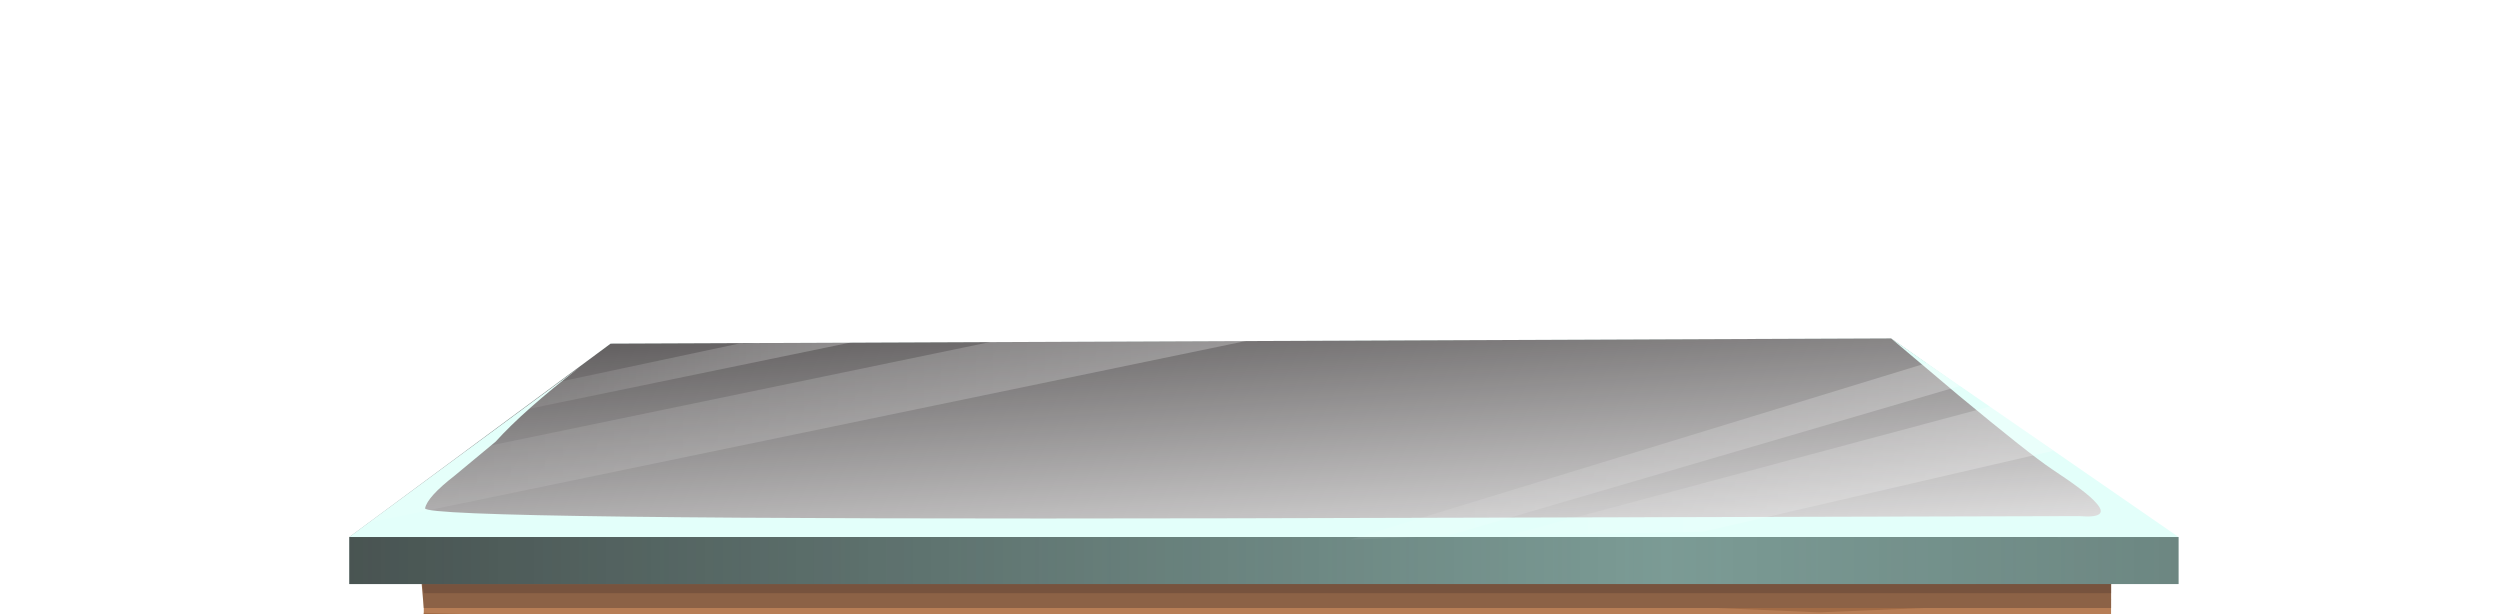 <?xml version="1.0" encoding="UTF-8" standalone="no"?>
<svg xmlns:xlink="http://www.w3.org/1999/xlink" height="70.5px" width="287.0px" xmlns="http://www.w3.org/2000/svg">
  <g transform="matrix(1.0, 0.0, 0.0, 1.0, 0.0, 0.0)">
    <use height="65.4" transform="matrix(1.0, 0.0, 0.0, 1.0, 0.0, 43.95)" width="286.2" xlink:href="#shape0"/>
    <use height="5.6" transform="matrix(0.725, -0.684, 0.714, 0.698, 181.151, 74.367)" width="4.65" xlink:href="#shape1"/>
    <use height="6.6" transform="matrix(0.563, -0.531, 0.664, 0.667, 181.187, 79.321)" width="5.5" xlink:href="#shape2"/>
    <use height="2.0" transform="matrix(0.826, -0.586, 0.703, 0.707, 187.465, 80.752)" width="3.8" xlink:href="#shape3"/>
    <use height="6.8" transform="matrix(0.725, -0.684, 0.703, 0.707, 183.879, 76.895)" width="7.6" xlink:href="#shape4"/>
    <use height="5.6" transform="matrix(-0.986, 0.162, 0.162, 0.986, 156.615, 50.708)" width="4.65" xlink:href="#shape1"/>
    <use height="6.6" transform="matrix(-0.918, 0.15, 0.163, 0.968, 161.541, 53.423)" width="5.5" xlink:href="#shape2"/>
    <use height="2.0" transform="matrix(-0.959, 0.322, 0.166, 0.985, 158.218, 59.434)" width="3.8" xlink:href="#shape3"/>
    <use height="6.8" transform="matrix(-0.986, 0.162, 0.166, 0.985, 157.198, 54.404)" width="7.6" xlink:href="#shape4"/>
    <use height="5.6" transform="matrix(0.748, 0.0, 0.066, 0.748, 212.722, 75.282)" width="4.65" xlink:href="#shape1"/>
    <use height="6.6" transform="matrix(0.61, 0.0, 0.0, 0.805, 210.299, 77.641)" width="5.5" xlink:href="#shape2"/>
    <use height="2.0" transform="matrix(0.749, 0.017, 0.0, 0.748, 213.052, 82.385)" width="3.8" xlink:href="#shape3"/>
    <use height="6.8" transform="matrix(0.748, 0.0, 0.0, 0.748, 213.153, 78.104)" width="7.6" xlink:href="#shape4"/>
    <use height="5.6" transform="matrix(0.492, -0.564, 0.555, 0.502, 68.784, 62.219)" width="4.65" xlink:href="#shape1"/>
    <use height="6.6" transform="matrix(0.459, -0.525, 0.543, 0.496, 68.564, 66.396)" width="5.5" xlink:href="#shape2"/>
    <use height="2.0" transform="matrix(0.583, -0.482, 0.553, 0.505, 73.725, 66.754)" width="3.8" xlink:href="#shape3"/>
    <use height="6.8" transform="matrix(0.492, -0.564, 0.553, 0.505, 70.905, 64.08)" width="7.6" xlink:href="#shape4"/>
    <use height="5.6" transform="matrix(-1.234, 0.0, -0.087, 1.235, 126.08, 73.49)" width="4.65" xlink:href="#shape1"/>
    <use height="6.6" transform="matrix(-0.846, 0.0, 0.0, 1.394, 129.39, 77.15)" width="5.5" xlink:href="#shape2"/>
    <use height="2.0" transform="matrix(-1.237, 0.065, 0.0, 1.234, 125.669, 85.027)" width="3.8" xlink:href="#shape3"/>
    <use height="6.8" transform="matrix(-1.234, 0.0, 0.0, 1.234, 125.477, 78.133)" width="7.6" xlink:href="#shape4"/>
    <use height="44.75" transform="matrix(1.0, 0.0, 0.0, 1.0, 53.6, 47.8)" width="184.5" xlink:href="#sprite0"/>
    <use height="52.2" transform="matrix(1.0, 0.0, 0.0, 1.0, 48.4, 43.95)" width="193.95" xlink:href="#shape6"/>
    <use height="22.8" transform="matrix(1.0, 0.0, 0.0, 1.0, 40.1, 38.85)" width="209.4" xlink:href="#sprite1"/>
    <use height="22.8" transform="matrix(1.0, 0.0, 0.0, 1.0, 40.1, 38.85)" width="209.4" xlink:href="#sprite2"/>
    <use height="22.8" transform="matrix(1.0, 0.0, 0.0, 1.0, 40.1, 38.85)" width="209.4" xlink:href="#sprite3"/>
    <use height="5.4" transform="matrix(1.0, 0.0, 0.0, 1.0, 40.1, 61.65)" width="210.0" xlink:href="#shape10"/>
    <use height="22.8" transform="matrix(1.0, 0.0, 0.0, 1.0, 40.1, 38.85)" width="210.0" xlink:href="#sprite4"/>
    <use height="22.95" transform="matrix(1.0, 0.0, 0.0, 1.0, 41.6, 39.0)" width="194.1" xlink:href="#shape12"/>
    <use height="0.0" id="price_tag_pt" transform="matrix(1.0, 0.0, 0.0, 1.0, 143.25, 96.0)" width="0.0" xlink:href="#sprite5"/>
  </g>
  <defs>
    <g id="shape0" transform="matrix(1.0, 0.0, 0.0, 1.0, 143.1, 30.15)">
      <path d="M101.2 28.65 Q59.3 35.25 0.0 35.25 -59.25 35.25 -101.15 28.65 -143.1 22.05 -143.1 12.7 -143.1 3.35 -101.15 -3.25 -59.25 -9.85 0.0 -9.85 59.3 -9.85 101.2 -3.25 143.1 3.35 143.1 12.7 143.1 22.05 101.2 28.65" fill="url(#gradient0)" fill-rule="evenodd" stroke="none"/>
      <path d="M104.65 21.05 Q104.0 22.2 102.8 22.95 L71.65 23.85 Q33.55 24.75 -1.15 24.75 L-73.0 24.55 -102.4 24.3 -98.15 19.65 Q-93.35 14.55 -90.7 12.15 L-82.55 4.95 Q-77.2 1.1 -69.3 -1.2 -49.2 -7.15 2.05 -7.15 51.45 -7.15 78.45 2.65 87.6 6.0 94.7 10.65 L103.3 16.95 Q105.95 18.75 104.65 21.05" fill="url(#gradient1)" fill-rule="evenodd" stroke="none"/>
      <path d="M-60.75 -23.05 L-60.75 -9.05 63.1 -9.05 63.1 -21.85 -60.75 -23.05 M66.8 -28.2 L66.8 -3.05 -64.6 -3.05 -64.6 -28.2 66.8 -28.2" fill="#8c6246" fill-rule="evenodd" stroke="none"/>
      <path d="M-61.5 -10.05 L61.85 -10.35 62.1 -7.65 -60.8 -7.85 -61.5 -10.05" fill="#593c2f" fill-rule="evenodd" stroke="none"/>
      <path d="M66.8 -26.55 L66.8 -26.45 44.05 -25.2 29.65 -25.95 16.9 -26.6 -10.65 -26.2 -38.2 -26.0 -51.15 -26.3 -64.6 -26.75 -64.6 -27.8 -52.65 -27.55 -37.75 -27.2 -11.3 -27.25 Q12.8 -27.4 19.5 -27.2 L52.9 -26.2 66.8 -26.55" fill="#77533e" fill-rule="evenodd" stroke="none"/>
      <path d="M66.8 -24.2 L66.8 -23.2 Q35.85 -22.7 32.75 -22.85 L10.35 -23.4 Q-8.8 -23.8 -11.95 -23.65 L-25.1 -23.3 Q-35.25 -23.2 -39.6 -23.45 -46.35 -23.85 -64.6 -24.0 L-64.6 -25.15 -38.05 -24.25 Q-32.7 -24.25 -6.0 -24.8 L34.3 -23.45 Q40.5 -23.25 66.8 -24.2" fill="#77533e" fill-rule="evenodd" stroke="none"/>
      <path d="M66.8 -6.65 L66.8 -6.1 Q61.65 -5.7 45.25 -5.6 L27.55 -5.45 Q25.45 -5.35 2.3 -5.55 L-24.65 -5.65 -44.2 -4.7 Q-59.5 -4.0 -62.0 -4.25 L-64.6 -4.45 -64.6 -5.85 -57.75 -5.45 -41.5 -6.1 -24.0 -6.65 2.15 -6.3 Q23.2 -6.0 28.2 -6.25 36.1 -6.65 66.8 -6.65" fill="#77533e" fill-rule="evenodd" stroke="none"/>
      <path d="M66.8 -5.65 L66.8 -4.55 62.1 -4.0 57.95 -3.65 Q55.75 -3.45 24.25 -3.05 L-45.6 -3.05 -21.9 -4.45 Q-16.35 -4.15 -4.05 -4.05 8.7 -3.95 14.0 -4.25 L37.55 -4.6 Q57.05 -4.75 58.4 -4.85 L66.8 -5.65" fill="#77533e" fill-rule="evenodd" stroke="none"/>
      <path d="M-64.6 -9.75 L-64.6 -11.25 -60.75 -11.55 -60.75 -10.0 -64.6 -9.75" fill="#77533e" fill-rule="evenodd" stroke="none"/>
      <path d="M66.8 -12.2 L66.8 -11.35 63.1 -11.3 63.1 -11.85 66.8 -12.2" fill="#77533e" fill-rule="evenodd" stroke="none"/>
      <path d="M-64.6 -15.85 L-64.6 -17.05 -60.75 -16.25 -60.75 -15.75 -64.6 -15.85" fill="#77533e" fill-rule="evenodd" stroke="none"/>
      <path d="M66.8 -16.55 L66.8 -15.6 63.1 -15.15 63.1 -16.2 66.8 -16.55" fill="#77533e" fill-rule="evenodd" stroke="none"/>
      <path d="M-64.6 -20.2 L-64.6 -21.1 -60.75 -20.35 -60.75 -19.4 -64.6 -20.2" fill="#a36c46" fill-rule="evenodd" stroke="none"/>
      <path d="M66.8 -20.3 L66.8 -19.15 65.8 -19.25 63.1 -19.1 63.1 -20.4 66.8 -20.3" fill="#a36c46" fill-rule="evenodd" stroke="none"/>
      <path d="M-64.6 -20.2 L-64.6 -21.1 -60.75 -20.35 -60.75 -19.4 -64.6 -20.2" fill="#77533e" fill-rule="evenodd" stroke="none"/>
      <path d="M66.8 -20.3 L66.8 -19.15 65.8 -19.25 63.1 -19.1 63.1 -20.4 66.8 -20.3" fill="#77533e" fill-rule="evenodd" stroke="none"/>
      <path d="M66.8 -10.65 L66.8 -8.1 Q64.5 -8.35 64.5 -9.45 64.5 -10.65 66.8 -10.65" fill="#77533e" fill-rule="evenodd" stroke="none"/>
      <path d="M66.8 -2.25 L-64.6 -2.25 -64.6 -3.65 -64.75 -4.25 -54.55 -3.5 Q-40.75 -2.85 -22.65 -3.25 L29.65 -3.6 Q61.15 -3.65 62.5 -3.85 65.6 -4.25 66.8 -5.3 L66.8 -2.25" fill="#77533e" fill-rule="evenodd" stroke="none"/>
      <path d="M-60.8 -22.6 L-61.1 -23.2 63.3 -22.45 63.1 -21.7 -60.8 -22.6" fill="#593c2f" fill-rule="evenodd" stroke="none"/>
      <path d="M-60.95 -9.05 L-60.95 -23.15 -57.3 -23.15 -57.3 -9.45 -60.95 -9.05" fill="#593c2f" fill-rule="evenodd" stroke="none"/>
      <path d="M63.05 -7.65 L59.25 -7.35 59.25 -21.8 63.05 -21.8 63.05 -7.65" fill="#593c2f" fill-rule="evenodd" stroke="none"/>
      <path d="M-71.05 -28.65 L-64.55 -28.15 -64.65 -4.5 -89.8 20.55 -93.55 15.4 -71.2 -10.8 -71.05 -28.65" fill="#664636" fill-rule="evenodd" stroke="none"/>
      <path d="M-73.35 -26.55 L-68.2 -27.25 -68.6 -9.45 -93.55 15.4 -93.1 7.2 -74.0 -11.95 -73.35 -26.55" fill="#593c2f" fill-rule="evenodd" stroke="none"/>
      <path d="M66.55 -27.25 L73.1 -27.75 73.2 -9.9 95.45 16.3 91.7 21.45 66.65 -3.6 66.55 -27.25" fill="#664636" fill-rule="evenodd" stroke="none"/>
      <path d="M70.2 -26.3 L75.35 -25.65 76.0 -11.0 95.0 8.1 95.45 16.3 70.65 -8.55 70.2 -26.3" fill="#593c2f" fill-rule="evenodd" stroke="none"/>
      <path d="M71.95 -30.15 L99.25 -7.2 -94.7 -7.2 -70.75 -29.7 71.95 -30.15 M85.3 -11.3 L69.45 -23.5 -69.7 -23.25 -80.7 -11.35 85.3 -11.3" fill="#8c6246" fill-rule="evenodd" stroke="none"/>
      <path d="M78.15 0.55 L80.0 2.25 Q83.0 5.65 83.9 7.3 84.35 8.1 84.2 8.25 88.4 10.65 88.4 11.55 88.4 12.45 90.2 14.25 L-87.4 14.85 -85.25 12.55 -82.0 9.45 Q-79.6 7.65 -78.4 5.25 L-77.5 4.3 Q-76.45 3.35 -75.7 3.15 -74.5 2.85 -71.2 -1.95 L-64.6 -5.85 74.0 -0.15 Q76.55 -0.35 78.15 0.55" fill="#9bdadd" fill-rule="evenodd" stroke="none"/>
      <path d="M90.2 13.95 L-87.4 14.85 -84.6 10.25 Q-81.45 6.0 -79.6 7.65 -77.7 9.3 -74.1 9.35 L-70.9 9.1 Q-68.1 6.6 -64.55 7.15 -62.8 7.45 -61.6 8.2 L-61.6 10.85 Q-58.05 10.3 -56.6 9.0 -55.9 8.3 -55.9 7.75 -53.65 10.25 -48.55 10.4 L-43.9 10.0 Q-41.85 11.95 -40.25 12.4 L-39.1 12.45 -29.8 11.75 -20.2 12.45 -16.3 9.1 -6.1 10.0 Q-10.2 11.1 -4.05 12.2 L2.9 13.1 7.1 9.55 20.3 10.0 Q24.45 11.3 27.65 10.5 L31.4 9.55 Q45.95 11.45 48.2 10.85 53.45 9.5 57.35 10.25 59.3 10.65 60.2 11.3 L61.65 9.2 Q63.45 7.35 65.3 8.65 67.75 10.3 71.55 10.75 L74.9 10.85 Q76.8 8.65 80.55 9.1 82.4 9.35 83.9 10.0 L83.6 7.35 88.4 10.0 90.2 13.95" fill="#8ac4c4" fill-rule="evenodd" stroke="none"/>
      <path d="M83.9 12.95 L85.4 11.75 88.4 12.95 90.2 14.5 -87.4 14.85 -85.8 12.9 Q-83.85 11.1 -82.0 11.75 -79.0 12.75 -70.9 12.6 -68.1 11.65 -64.55 11.85 L-61.6 12.25 -61.6 13.3 Q-58.05 13.1 -56.6 12.55 -55.9 12.3 -55.9 12.05 -53.65 13.05 -48.55 13.1 L-43.9 12.95 Q-41.85 13.7 -45.05 14.2 L-48.7 14.5 -29.8 13.65 -19.6 14.7 -16.3 12.6 -6.1 12.95 Q-10.2 13.4 -4.05 13.8 L2.9 14.15 7.1 12.75 20.3 12.95 27.65 13.15 31.4 12.75 48.2 13.3 57.35 13.05 60.2 13.45 61.65 12.65 65.3 12.4 Q69.2 13.45 74.9 13.3 77.9 11.9 83.9 12.95" fill="#76a5a4" fill-rule="evenodd" stroke="none"/>
      <path d="M78.8 -4.95 L78.5 -0.45 77.8 0.45 Q76.95 1.8 76.4 4.05 76.0 5.55 74.5 5.5 72.8 5.45 70.7 3.15 69.65 2.0 67.7 2.45 L59.6 2.85 Q58.4 2.75 57.65 2.15 57.05 1.65 54.2 1.65 53.5 1.65 51.15 2.9 49.5 3.75 47.6 2.55 L45.6 2.0 36.2 1.65 33.65 1.55 25.1 2.55 24.95 2.6 Q18.2 3.7 23.65 2.45 L24.7 2.25 23.3 1.05 Q20.7 -0.75 21.15 0.45 21.8 2.05 20.6 1.65 L18.95 0.45 16.4 1.95 Q16.4 1.45 15.7 1.05 14.25 0.3 10.7 1.05 L8.35 2.65 Q6.95 3.35 2.9 1.35 1.25 0.5 0.75 0.6 L-3.1 1.65 Q-3.45 1.75 -3.75 1.45 L-7.3 1.65 Q-4.6 0.3 -7.95 1.3 L-9.35 1.8 Q-9.95 0.65 -12.1 -0.15 -12.85 -0.45 -14.8 0.55 L-18.7 0.45 -28.9 1.05 Q-30.75 1.2 -33.3 0.25 L-35.5 -0.75 Q-35.65 -0.3 -36.2 0.2 -37.35 1.15 -39.4 1.35 L-43.9 1.15 Q-46.75 1.0 -50.2 2.25 -51.7 2.8 -53.1 1.4 -54.7 -0.15 -55.0 -0.15 L-58.3 0.2 -67.0 0.75 -71.2 1.1 -73.3 1.35 -68.2 -4.05 4.95 -4.6 78.8 -4.95 M-7.3 1.65 Q-9.1 2.55 -9.25 2.1 L-9.3 1.95 -7.3 1.65 M24.95 2.6 Q25.35 3.4 24.0 3.7 23.15 3.9 23.2 3.55 23.3 3.15 24.95 2.6" fill="#8ac4c4" fill-rule="evenodd" stroke="none"/>
      <path d="M-64.6 3.15 Q-62.8 3.45 -61.9 5.25 L-67.9 5.25 -66.9 4.1 Q-65.7 2.95 -64.6 3.15" fill="#8ac4c4" fill-rule="evenodd" stroke="none"/>
      <path d="M-59.55 5.45 Q-58.75 4.2 -57.7 4.65 -54.5 5.95 -57.0 6.5 L-60.1 6.75 -59.55 5.45" fill="#8ac4c4" fill-rule="evenodd" stroke="none"/>
      <path d="M-32.55 6.05 L-29.5 5.85 Q-26.5 7.35 -29.95 7.35 L-34.0 7.05 -32.55 6.05" fill="#8ac4c4" fill-rule="evenodd" stroke="none"/>
      <path d="M-22.4 8.5 Q-21.1 7.0 -20.2 7.35 -17.75 8.3 -20.4 9.25 L-23.5 10.05 -22.4 8.5" fill="#8ac4c4" fill-rule="evenodd" stroke="none"/>
      <path d="M16.5 7.25 Q18.4 5.95 19.7 6.15 21.8 6.45 25.7 8.85 L14.9 8.55 16.5 7.25" fill="#8ac4c4" fill-rule="evenodd" stroke="none"/>
      <path d="M29.0 8.65 Q31.45 7.3 32.9 7.65 37.05 8.6 32.4 9.4 L26.9 10.05 29.0 8.65" fill="#8ac4c4" fill-rule="evenodd" stroke="none"/>
      <path d="M49.15 7.3 Q51.15 5.8 51.8 6.15 54.25 7.45 51.0 8.3 L47.3 8.85 49.15 7.3" fill="#8ac4c4" fill-rule="evenodd" stroke="none"/>
      <path d="M59.9 4.65 L62.9 6.15 56.6 5.85 59.9 4.65" fill="#8ac4c4" fill-rule="evenodd" stroke="none"/>
      <path d="M70.4 7.95 L64.4 8.55 67.7 6.15 70.4 7.95" fill="#8ac4c4" fill-rule="evenodd" stroke="none"/>
      <path d="M46.1 7.35 L38.9 7.05 39.9 6.45 Q41.25 5.85 43.1 5.85 45.0 5.85 45.75 6.6 L46.1 7.35" fill="#8ac4c4" fill-rule="evenodd" stroke="none"/>
      <path d="M-81.85 8.15 Q-81.4 7.0 -79.6 7.65 -75.45 9.15 -76.2 10.35 L-77.8 11.25 -82.0 9.45 -81.85 8.15" fill="#b1efef" fill-rule="evenodd" stroke="none"/>
      <path d="M-72.6 9.1 Q-70.95 7.6 -69.1 7.95 -67.2 8.35 -66.0 9.25 L-65.2 10.05 -73.9 10.65 -72.6 9.1" fill="#b1efef" fill-rule="evenodd" stroke="none"/>
      <path d="M-60.3 10.9 Q-58.7 9.65 -57.4 9.45 -55.3 9.15 -53.2 10.65 L-61.6 12.15 -60.3 10.9" fill="#b1efef" fill-rule="evenodd" stroke="none"/>
      <path d="M-33.4 12.15 L-43.9 11.55 -42.45 11.05 -38.8 10.35 Q-36.9 10.15 -34.95 11.15 L-33.4 12.15" fill="#b1efef" fill-rule="evenodd" stroke="none"/>
      <path d="M-31.2 11.25 Q-30.75 10.35 -28.9 10.35 -27.0 10.35 -24.9 11.55 L-23.2 12.75 -31.3 12.15 -31.2 11.25" fill="#b1efef" fill-rule="evenodd" stroke="none"/>
      <path d="M-5.8 10.2 Q-5.05 8.85 -2.8 8.85 -0.55 8.85 1.1 9.9 L2.3 10.95 -6.1 11.55 -5.8 10.2" fill="#b1efef" fill-rule="evenodd" stroke="none"/>
      <path d="M-25.9 6.15 Q-25.0 4.95 -23.5 4.95 -21.1 4.95 -18.1 6.75 L-26.5 7.35 -25.9 6.15" fill="#b1efef" fill-rule="evenodd" stroke="none"/>
      <path d="M-9.1 7.95 L-17.8 8.55 -16.75 7.3 Q-15.45 6.1 -14.2 6.45 L-9.1 7.95" fill="#b1efef" fill-rule="evenodd" stroke="none"/>
      <path d="M7.05 6.9 Q8.8 6.15 10.1 6.15 11.4 6.15 12.4 7.05 L13.1 7.95 5.6 7.65 Q6.35 7.3 7.05 6.9" fill="#b1efef" fill-rule="evenodd" stroke="none"/>
      <path d="M36.8 8.35 Q38.6 7.25 40.1 7.05 42.5 6.75 46.1 8.85 L35.3 9.45 36.8 8.35" fill="#b1efef" fill-rule="evenodd" stroke="none"/>
      <path d="M55.8 7.45 Q57.05 6.4 58.1 6.75 61.1 7.7 58.25 8.2 L54.8 8.55 55.8 7.45" fill="#b1efef" fill-rule="evenodd" stroke="none"/>
      <path d="M69.05 8.05 Q70.6 7.0 72.8 7.35 77.7 8.1 73.35 8.7 L68.0 9.15 69.05 8.05" fill="#b1efef" fill-rule="evenodd" stroke="none"/>
      <path d="M-44.0 3.95 Q-43.05 4.45 -42.7 4.95 L-47.4 4.15 Q-51.5 3.35 -48.7 3.15 -45.9 2.95 -44.0 3.95" fill="#b1efef" fill-rule="evenodd" stroke="none"/>
      <path d="M-38.5 8.55 L-47.2 7.65 -40.9 6.15 -38.5 8.55" fill="#b1efef" fill-rule="evenodd" stroke="none"/>
      <path d="M20.6 4.35 L13.1 4.65 16.4 1.95 20.6 4.35" fill="#b1efef" fill-rule="evenodd" stroke="none"/>
      <path d="M31.1 4.65 Q32.6 5.6 29.75 6.1 L26.6 6.45 31.1 4.65" fill="#b1efef" fill-rule="evenodd" stroke="none"/>
      <path d="M64.7 4.05 L66.5 5.55 62.9 6.15 64.7 4.05" fill="#b1efef" fill-rule="evenodd" stroke="none"/>
      <path d="M-37.9 5.55 L-42.7 4.95 -38.2 2.85 -37.9 5.55" fill="#b1efef" fill-rule="evenodd" stroke="none"/>
      <path d="M15.25 9.95 Q17.1 8.5 18.5 9.45 21.3 11.35 18.7 11.95 L15.5 12.15 13.7 11.55 15.25 9.95" fill="#b1efef" fill-rule="evenodd" stroke="none"/>
      <path d="M30.05 10.25 Q31.95 9.35 33.2 9.75 36.6 10.9 32.85 11.2 L28.4 11.25 30.05 10.25" fill="#b1efef" fill-rule="evenodd" stroke="none"/>
      <path d="M65.3 10.65 L61.35 10.85 Q60.5 11.3 60.25 12.2 L60.2 12.45 44.6 12.45 49.6 11.8 51.65 11.3 46.1 11.55 51.2 10.05 Q53.15 10.7 51.65 11.3 L61.35 10.85 Q62.0 10.45 63.1 10.4 L65.3 10.65" fill="#b1efef" fill-rule="evenodd" stroke="none"/>
      <path d="M71.6 9.75 L73.4 12.15 67.4 11.85 71.6 9.75" fill="#b1efef" fill-rule="evenodd" stroke="none"/>
      <path d="M81.5 8.55 L83.9 11.55 78.2 10.95 81.5 8.55" fill="#b1efef" fill-rule="evenodd" stroke="none"/>
      <path d="M80.75 -1.8 Q80.45 -0.1 83.75 4.95 86.4 9.05 83.9 10.0 L79.05 11.7 77.6 12.15 Q76.05 11.1 74.45 9.7 71.35 6.9 71.4 5.1 L72.2 0.95 Q72.5 -1.3 70.85 -2.55 63.55 -7.85 66.8 -10.65 69.8 -13.25 73.55 -18.45 L71.75 -15.85 Q70.45 -12.7 73.2 -9.9 74.35 -8.75 78.9 -5.7 81.2 -4.15 80.75 -1.8" fill="#58824e" fill-rule="evenodd" stroke="none"/>
      <path d="M69.35 -11.2 L69.8 -13.25 69.8 -11.05 Q70.1 -8.6 71.5 -7.2 L75.35 -3.6 Q77.5 -1.4 77.35 0.0 L76.65 2.7 Q76.35 3.95 77.15 5.2 78.1 6.6 78.2 9.2 L78.25 9.45 78.4 9.8 78.65 9.9 79.15 8.75 Q79.3 7.95 78.8 6.25 L78.25 4.75 79.45 6.0 Q80.65 7.5 80.85 8.6 L81.5 8.5 Q81.05 7.05 79.95 5.6 79.15 4.55 79.15 3.35 79.15 -1.35 78.25 -2.95 77.7 -3.9 77.25 -5.55 L76.9 -7.0 78.25 -5.65 Q79.55 -4.05 79.4 -2.5 79.2 -0.35 79.5 1.55 79.8 3.8 80.75 4.75 L82.65 6.55 Q83.5 7.45 83.2 8.3 83.05 8.85 82.1 9.65 L81.5 10.4 80.75 11.25 79.6 11.75 80.05 12.15 77.6 12.15 76.7 11.25 73.1 8.3 74.15 8.4 73.1 6.05 Q72.55 5.1 73.15 3.4 L73.9 1.9 74.55 7.45 75.05 7.95 75.9 8.5 75.65 8.5 76.5 9.3 76.4 8.85 75.9 8.5 76.25 8.55 76.4 8.75 76.25 7.65 75.75 5.75 75.15 5.6 Q75.0 5.55 75.1 4.15 L75.7 1.15 Q75.9 -0.1 74.65 -1.35 L71.35 -4.3 Q69.55 -6.05 69.25 -7.45 68.95 -8.85 69.35 -11.2" fill="#496b40" fill-rule="evenodd" stroke="none"/>
      <path d="M73.55 -7.0 L75.4 -5.35 Q77.3 -3.3 77.6 -1.35 77.9 0.6 77.3 2.0 L76.7 2.95 77.1 1.15 Q77.3 -0.85 76.45 -1.8 75.6 -2.8 74.5 -5.0 L73.55 -7.0" fill="#6d9961" fill-rule="evenodd" stroke="none"/>
      <path d="M83.35 4.75 L83.2 4.05 84.75 5.55 Q86.1 7.25 85.25 8.3 L83.5 9.75 82.75 9.9 83.25 9.6 Q83.7 9.0 83.6 7.35 L83.35 4.75" fill="#6d9961" fill-rule="evenodd" stroke="none"/>
      <path d="M76.2 10.75 L77.6 12.15 80.05 12.15 80.75 11.25 82.55 11.5 80.6 12.65 Q78.0 13.7 74.9 13.3 L76.2 10.75" fill="url(#gradient2)" fill-rule="evenodd" stroke="none"/>
      <path d="M-65.5 -13.05 L-64.7 -15.7 -63.15 -19.35 Q-60.95 -22.25 -57.75 -23.85 L-59.45 -19.7 Q-61.2 -14.95 -61.5 -12.15 -61.85 -9.15 -61.1 -7.45 L-58.1 -3.0 Q-56.3 -0.35 -57.4 1.0 L-61.5 3.6 Q-64.2 3.0 -66.35 0.9 -67.2 0.1 -67.2 -2.45 -67.2 -4.8 -69.6 -6.3 -72.3 -8.0 -73.1 -9.8 L-73.4 -11.25 -70.15 -10.95 Q-67.15 -11.1 -68.55 -13.05 -70.15 -15.4 -70.15 -17.9 -70.15 -20.4 -68.55 -20.95 L-68.65 -17.75 Q-68.2 -14.3 -65.5 -13.05" fill="#58824e" fill-rule="evenodd" stroke="none"/>
      <path d="M-73.4 -11.25 L-71.35 -9.65 -68.0 -7.2 -66.0 -5.8 Q-65.35 -5.05 -65.05 -3.4 -64.6 -0.9 -61.5 3.6 L-63.3 3.35 Q-65.35 2.7 -66.35 0.9 L-70.6 -5.8 -73.6 -10.35 -73.4 -11.25" fill="#496b40" fill-rule="evenodd" stroke="none"/>
      <path d="M-62.8 -8.75 L-59.6 -4.35 Q-57.55 -1.5 -58.1 -0.7 L-60.15 2.0 -61.5 3.6 -60.15 1.15 Q-59.15 -1.6 -60.65 -3.0 -62.7 -4.85 -63.55 -6.2 -64.65 -7.95 -64.85 -10.15 -64.95 -12.1 -64.25 -14.7 L-63.5 -16.9 -63.65 -13.65 Q-63.65 -10.15 -62.8 -8.75" fill="#496b40" fill-rule="evenodd" stroke="none"/>
      <path d="M-66.4 -11.95 Q-66.05 -8.2 -64.15 -5.65 L-61.9 -3.35 Q-60.75 -2.15 -61.0 -0.9 -61.45 1.1 -61.25 1.8 L-61.9 2.7 Q-61.9 0.0 -62.6 -1.55 L-64.55 -4.75 Q-66.15 -7.15 -66.4 -8.3 L-67.25 -10.9 -67.75 -11.95 -69.8 -15.05 -68.2 -14.35 Q-66.55 -13.35 -66.4 -11.95" fill="#496b40" fill-rule="evenodd" stroke="none"/>
      <path d="M-70.9 -8.75 L-69.1 -8.25 Q-67.1 -7.6 -66.4 -6.75 -65.75 -5.95 -65.95 -4.85 L-66.2 -3.15 Q-65.95 -2.0 -63.7 2.0 -65.3 0.9 -66.65 -0.9 -67.4 -1.9 -67.25 -3.3 -67.05 -5.0 -67.3 -5.85 -67.75 -7.15 -69.35 -8.05 L-70.9 -8.75" fill="#6d9961" fill-rule="evenodd" stroke="none"/>
      <path d="M-64.15 2.95 L-61.5 3.6 -59.65 2.25 -57.4 2.25 -60.65 6.3 -66.85 3.8 -64.15 2.95" fill="url(#gradient3)" fill-rule="evenodd" stroke="none"/>
      <path d="M-61.75 -11.55 L-61.85 -12.1 Q-62.35 -15.6 -61.45 -17.85 -60.8 -19.55 -59.2 -21.85 L-57.75 -23.85 -58.9 -21.15 -60.55 -16.8 -61.75 -11.55" fill="#496b40" fill-rule="evenodd" stroke="none"/>
      <path d="M23.9 -8.1 L26.75 -13.05 27.6 -12.0 Q28.35 -10.6 27.7 -8.75 L26.75 -5.85 Q28.75 -6.05 28.2 -5.45 26.95 -4.05 27.65 -2.7 28.75 -0.45 28.85 0.45 28.95 1.7 27.85 3.15 26.55 4.85 25.1 5.65 L23.9 6.15 21.15 3.2 Q18.55 -0.35 19.1 -3.15 19.15 -3.5 20.95 -8.65 21.8 -11.1 20.45 -12.15 L17.35 -14.85 15.95 -16.2 19.25 -15.3 Q22.7 -13.95 23.15 -11.7 L23.9 -8.1" fill="#58824e" fill-rule="evenodd" stroke="none"/>
      <path d="M23.3 -0.15 L23.8 5.4 22.55 2.95 Q21.3 0.15 21.5 -1.65 22.45 -7.65 22.45 -9.45 L22.45 -12.8 Q24.4 -9.7 23.9 -8.1 23.5 -6.9 23.3 -4.25 23.1 -1.6 23.3 -0.15" fill="#496b40" fill-rule="evenodd" stroke="none"/>
      <path d="M24.5 -2.0 Q24.2 -2.85 25.45 -4.45 L26.75 -5.85 26.4 -5.15 25.85 -3.4 Q25.7 -2.6 26.35 -0.9 L27.2 1.55 Q27.4 2.95 23.9 6.15 L23.8 5.4 24.25 4.05 Q24.75 2.6 25.15 2.0 25.6 1.45 25.25 0.15 L24.5 -2.0" fill="#496b40" fill-rule="evenodd" stroke="none"/>
      <path d="M20.65 -6.75 L20.9 -2.7 Q21.1 -0.7 22.0 2.7 20.45 0.45 20.0 -2.25 19.7 -3.95 20.15 -5.5 L20.65 -6.75" fill="#6d9961" fill-rule="evenodd" stroke="none"/>
      <path d="M23.9 -8.1 L24.4 -7.1 Q24.75 -5.75 24.05 -4.05 23.35 -2.35 23.5 0.0 L23.8 2.0 Q22.7 0.0 22.7 -1.55 L23.3 -5.4 23.9 -8.1" fill="#6d9961" fill-rule="evenodd" stroke="none"/>
      <path d="M22.7 4.75 L26.3 6.3 22.9 7.65 20.2 4.95 22.7 4.75" fill="url(#gradient4)" fill-rule="evenodd" stroke="none"/>
      <path d="M93.8 -6.15 L95.0 18.45 -89.5 16.65 -89.5 -6.15 -69.95 -25.65 70.2 -26.3 93.8 -6.15" fill="url(#gradient5)" fill-rule="evenodd" stroke="none"/>
    </g>
    <radialGradient cx="0" cy="0" gradientTransform="matrix(0.16, 0.0, 0.0, -0.025, 0.0, 12.7)" gradientUnits="userSpaceOnUse" id="gradient0" r="819.2" spreadMethod="pad">
      <stop offset="0.0" stop-color="#000000" stop-opacity="0.369"/>
      <stop offset="1.0" stop-color="#000000" stop-opacity="0.0"/>
    </radialGradient>
    <radialGradient cx="0" cy="0" gradientTransform="matrix(0.15, 0.0, 0.0, -0.048, -0.45, 4.75)" gradientUnits="userSpaceOnUse" id="gradient1" r="819.2" spreadMethod="pad">
      <stop offset="0.0" stop-color="#000000" stop-opacity="0.2"/>
      <stop offset="0.867" stop-color="#000000" stop-opacity="0.067"/>
      <stop offset="1.0" stop-color="#000000" stop-opacity="0.0"/>
    </radialGradient>
    <linearGradient gradientTransform="matrix(-2.0E-4, -0.01, -0.01, 2.0E-4, 78.7, 11.1)" gradientUnits="userSpaceOnUse" id="gradient2" spreadMethod="pad" x1="-819.2" x2="819.2">
      <stop offset="0.0" stop-color="#231f20"/>
      <stop offset="0.09" stop-color="#231f20" stop-opacity="0.796"/>
      <stop offset="1.0" stop-color="#231f20" stop-opacity="0.0"/>
    </linearGradient>
    <linearGradient gradientTransform="matrix(-3.0E-4, -0.015, -0.015, 3.0E-4, -62.15, 2.9)" gradientUnits="userSpaceOnUse" id="gradient3" spreadMethod="pad" x1="-819.2" x2="819.2">
      <stop offset="0.0" stop-color="#231f20"/>
      <stop offset="0.09" stop-color="#231f20" stop-opacity="0.796"/>
      <stop offset="1.0" stop-color="#231f20" stop-opacity="0.0"/>
    </linearGradient>
    <linearGradient gradientTransform="matrix(-2.0E-4, -0.011, -0.011, 2.0E-4, 23.25, 5.15)" gradientUnits="userSpaceOnUse" id="gradient4" spreadMethod="pad" x1="-819.2" x2="819.2">
      <stop offset="0.0" stop-color="#231f20"/>
      <stop offset="0.09" stop-color="#231f20" stop-opacity="0.796"/>
      <stop offset="1.0" stop-color="#231f20" stop-opacity="0.0"/>
    </linearGradient>
    <linearGradient gradientTransform="matrix(-5.0E-4, -0.082, -0.082, 5.0E-4, 2.4, -31.7)" gradientUnits="userSpaceOnUse" id="gradient5" spreadMethod="pad" x1="-819.2" x2="819.2">
      <stop offset="0.004" stop-color="#5ba1ab" stop-opacity="0.2"/>
      <stop offset="0.424" stop-color="#5a9fa9" stop-opacity="0.196"/>
      <stop offset="0.576" stop-color="#5899a2" stop-opacity="0.184"/>
      <stop offset="0.682" stop-color="#538e97" stop-opacity="0.169"/>
      <stop offset="0.769" stop-color="#4c7e86" stop-opacity="0.145"/>
      <stop offset="0.843" stop-color="#436970" stop-opacity="0.114"/>
      <stop offset="0.91" stop-color="#385054" stop-opacity="0.075"/>
      <stop offset="0.969" stop-color="#2b3335" stop-opacity="0.027"/>
      <stop offset="1.0" stop-color="#231f20" stop-opacity="0.0"/>
    </linearGradient>
    <g id="shape1" transform="matrix(1.0, 0.0, 0.0, 1.0, 2.8, 4.3)">
      <path d="M1.85 -0.1 L-0.3 0.15 -1.3 0.9 -1.65 1.3 -2.75 0.3 Q-2.95 0.0 -2.45 -0.5 L-1.55 -1.35 Q-1.3 -1.6 -1.5 -2.7 L-1.65 -4.1 Q-1.25 -4.9 0.65 -2.75 1.55 -1.8 1.85 -0.1" fill="#ffa73e" fill-rule="evenodd" stroke="none"/>
      <path d="M-2.8 -0.1 L-2.65 -0.15 -2.4 0.2 Q-2.05 0.6 -1.75 0.55 L-0.8 0.0 Q-0.05 -0.5 0.4 -0.45 L1.8 -0.35 1.85 -0.1 -0.3 0.15 -1.3 0.9 -1.65 1.3 -2.75 0.3 -2.8 -0.1" fill="#ed983b" fill-rule="evenodd" stroke="none"/>
      <path d="M-1.0 -3.8 L-0.4 -3.35 0.55 -2.3 1.45 -0.6 0.7 -0.4 Q0.7 -1.5 0.2 -2.0 L-1.0 -3.8" fill="#ffb361" fill-rule="evenodd" stroke="none"/>
      <path d="M-1.1 -2.8 L-0.7 -2.45 -0.2 -1.75 Q0.0 -1.2 0.35 -0.75 L-0.45 -0.4 Q-0.5 -1.35 -0.75 -1.6 L-1.2 -2.2 -1.1 -2.8" fill="#ffb361" fill-rule="evenodd" stroke="none"/>
      <path d="M-1.25 -1.0 Q-0.7 -0.1 -1.1 0.2 L-1.7 -0.6 -1.25 -1.0" fill="#ffb361" fill-rule="evenodd" stroke="none"/>
      <path d="M-2.65 -0.15 L-2.05 -0.35 Q-1.35 0.35 -1.75 0.55 L-2.65 -0.15" fill="#ffb361" fill-rule="evenodd" stroke="none"/>
      <path d="M-2.05 -0.85 L-1.8 -1.1 -1.85 -1.0 -1.7 -0.6 -0.95 0.4 Q-1.25 0.65 -1.4 0.15 L-2.05 -0.85" fill="#ed983b" fill-rule="evenodd" stroke="none"/>
      <path d="M-1.4 -1.5 L-1.45 -1.95 -0.8 -1.25 -0.35 -0.1 -0.65 -0.55 -1.0 -1.15 -1.4 -1.5" fill="#ed983b" fill-rule="evenodd" stroke="none"/>
      <path d="M-1.55 -3.3 L-1.6 -3.65 -0.9 -3.1 0.0 -2.05 0.7 -0.4 0.35 -1.0 -0.2 -2.0 -1.55 -3.3" fill="#ed983b" fill-rule="evenodd" stroke="none"/>
    </g>
    <g id="shape2" transform="matrix(1.0, 0.0, 0.0, 1.0, 5.25, 3.55)">
      <path d="M-5.05 -3.3 L-3.55 -3.45 Q-2.1 -3.15 -1.65 -2.35 L-0.15 -0.35 0.25 -0.25 0.2 0.3 -0.25 0.3 -1.45 1.55 Q-2.75 2.85 -5.05 3.05 L-5.15 2.65 -4.8 1.9 -3.8 0.6 -3.1 0.05 -2.6 -0.2 Q-3.3 -0.2 -3.75 -0.7 L-4.0 -1.3 -3.95 -1.7 Q-5.15 -2.9 -5.05 -3.3" fill="#ffa73e" fill-rule="evenodd" stroke="none"/>
      <path d="M-0.75 -0.05 L0.25 -0.25 0.2 0.3 -0.25 0.3 -1.45 1.55 Q-2.75 2.85 -5.05 3.05 -5.4 3.05 -5.05 2.3 L-3.65 2.35 Q-2.65 2.1 -2.15 1.75 -1.2 0.95 -0.75 -0.05" fill="#ed983b" fill-rule="evenodd" stroke="none"/>
      <path d="M-5.0 -2.9 L-5.05 -3.3 -4.0 -2.4 Q-3.6 -2.25 -3.5 -1.7 L-3.15 -1.05 Q-2.15 -0.55 -2.6 -0.2 L-2.9 -0.2 Q-3.4 -0.3 -3.75 -0.7 L-4.0 -1.3 -3.95 -1.7 -5.0 -2.9" fill="#ed983b" fill-rule="evenodd" stroke="none"/>
      <path d="M-2.4 -2.6 L-0.15 -0.35 Q-0.5 -0.2 -1.45 -1.15 L-2.6 -2.2 -4.0 -2.4 -3.95 -3.1 -3.4 -3.05 Q-2.75 -2.95 -2.4 -2.6" fill="#ffb361" fill-rule="evenodd" stroke="none"/>
      <path d="M-3.1 -1.75 L-2.8 -1.8 Q-2.45 -1.8 -2.25 -1.5 L-0.75 -0.05 -2.25 -0.35 Q-2.3 -0.85 -2.65 -1.05 L-3.0 -1.45 -3.1 -1.75" fill="#ffb361" fill-rule="evenodd" stroke="none"/>
      <path d="M-1.95 0.5 L-3.85 1.15 -2.85 0.3 -1.2 0.2 -1.95 0.5" fill="#ffb361" fill-rule="evenodd" stroke="none"/>
      <path d="M-4.65 2.2 L-4.05 1.55 -3.5 1.5 -2.5 1.3 -1.0 0.7 Q-1.3 1.25 -2.45 1.75 L-4.0 2.15 -4.65 2.2" fill="#ffb361" fill-rule="evenodd" stroke="none"/>
      <path d="M-0.35 0.2 L-2.4 1.0 -4.4 1.45 -4.3 1.2 -2.55 0.85 -0.5 0.0 -0.35 0.2" fill="#ed983b" fill-rule="evenodd" stroke="none"/>
      <path d="M-0.25 -0.15 L-0.5 0.0 -2.9 -0.05 -2.5 -0.2 -0.25 -0.15" fill="#ed983b" fill-rule="evenodd" stroke="none"/>
      <path d="M-0.1 0.05 L-0.5 0.0 -2.4 -1.65 -3.2 -1.9 Q-3.7 -2.0 -3.7 -2.15 L-2.5 -1.9 Q-1.9 -1.75 -0.1 0.05" fill="#ed983b" fill-rule="evenodd" stroke="none"/>
    </g>
    <g id="shape3" transform="matrix(1.0, 0.0, 0.0, 1.0, 2.4, 0.5)">
      <path d="M1.4 0.4 Q0.55 1.2 -0.25 1.35 -2.15 1.7 -1.9 1.1 L-1.4 0.35 -1.95 0.5 Q-2.5 0.6 -2.35 0.25 L-1.65 -0.35 -1.15 -0.5 -0.95 -0.2 -0.4 0.05 Q0.05 -0.05 1.4 0.4" fill="#ffa73e" fill-rule="evenodd" stroke="none"/>
      <path d="M-1.9 1.1 L-1.2 1.05 0.0 0.8 1.4 0.4 Q0.55 1.2 -0.25 1.35 -2.15 1.7 -1.9 1.1" fill="#ed983b" fill-rule="evenodd" stroke="none"/>
      <path d="M0.45 0.2 L1.0 0.5 0.0 0.8 -1.55 1.1 -0.95 0.55 0.45 0.2" fill="#ffb361" fill-rule="evenodd" stroke="none"/>
      <path d="M-1.4 0.35 L-1.95 0.5 Q-2.5 0.6 -2.35 0.25 L-1.3 0.05 -1.4 0.35" fill="#ed983b" fill-rule="evenodd" stroke="none"/>
      <path d="M-1.55 0.55 L-1.4 0.35 -1.3 0.05 -0.85 0.0 -0.3 0.1 -1.55 0.55" fill="#ffb361" fill-rule="evenodd" stroke="none"/>
      <path d="M-1.6 0.75 L0.2 0.05 0.55 0.1 -1.75 0.95 -1.6 0.75" fill="#ed983b" fill-rule="evenodd" stroke="none"/>
    </g>
    <g id="shape4" transform="matrix(1.0, 0.0, 0.0, 1.0, 1.4, 2.0)">
      <path d="M5.1 1.4 Q5.1 2.8 4.15 3.8 3.2 4.8 1.85 4.8 0.5 4.8 -0.45 3.8 -1.4 2.8 -1.4 1.4 -1.4 0.0 -0.45 -1.0 0.5 -2.0 1.85 -2.0 3.2 -2.0 4.15 -1.0 5.1 0.0 5.1 1.4" fill="#ffa73e" fill-rule="evenodd" stroke="none"/>
      <path d="M3.15 -1.5 Q3.95 -1.1 4.35 -0.5 L4.9 0.7 Q4.95 1.4 4.5 1.7 L3.25 1.8 Q2.45 1.55 2.1 1.0 1.65 0.35 1.55 -0.45 1.4 -1.3 1.85 -1.6 L3.15 -1.5" fill="#ffb361" fill-rule="evenodd" stroke="none"/>
      <path d="M4.9 2.65 Q4.5 3.6 3.7 4.2 2.85 4.8 1.85 4.8 0.5 4.8 -0.45 3.8 -1.4 2.8 -1.4 1.4 -1.4 0.5 -1.0 -0.3 -0.15 2.6 1.6 2.85 L4.9 2.65" fill="#ed983b" fill-rule="evenodd" stroke="none"/>
      <path d="M1.0 3.7 L4.5 3.4 Q3.5 4.8 1.85 4.8 0.5 4.8 -0.45 3.8 -1.4 2.8 -1.4 1.4 L-1.4 1.35 Q-0.3 3.4 1.0 3.7" fill="#d8893a" fill-rule="evenodd" stroke="none"/>
      <path d="M5.5 2.95 Q5.05 3.4 4.35 3.55 3.9 3.7 3.0 3.2 L2.15 2.7 2.55 2.5 3.4 2.25 4.45 1.65 Q5.0 1.15 5.05 1.3 L5.45 2.15 5.5 2.95" fill="#ffa73e" fill-rule="evenodd" stroke="none"/>
      <path d="M2.95 2.95 L4.05 3.0 5.5 2.95 Q4.75 3.45 4.1 3.45 L3.3 3.2 2.95 2.95" fill="#ffb361" fill-rule="evenodd" stroke="none"/>
      <path d="M4.35 3.55 L4.25 3.75 3.5 3.6 2.7 3.25 2.55 3.45 2.5 3.65 2.5 3.0 3.05 2.65 2.9 2.85 2.8 3.1 3.35 3.4 4.35 3.55" fill="#c47a37" fill-rule="evenodd" stroke="none"/>
      <path d="M-0.7 3.05 Q0.25 4.2 1.45 4.25 L3.55 4.3 1.85 4.8 Q0.65 4.8 -0.25 4.0 -1.05 3.25 -1.3 2.3 L-0.7 3.05" fill="#c47a37" fill-rule="evenodd" stroke="none"/>
      <path d="M0.05 0.05 L0.55 0.15 Q0.1 0.85 -0.1 0.75 L-0.15 0.35 0.05 0.05" fill="#ffd180" fill-rule="evenodd" stroke="none"/>
      <path d="M-0.35 -0.6 L0.15 -0.5 -0.55 0.1 -0.55 -0.3 -0.35 -0.6" fill="#ffd180" fill-rule="evenodd" stroke="none"/>
      <path d="M0.7 0.9 L1.15 1.05 0.55 1.55 0.55 1.15 0.7 0.9" fill="#ffd180" fill-rule="evenodd" stroke="none"/>
      <path d="M0.95 1.95 L1.45 2.15 Q1.15 2.8 0.9 2.55 L0.85 2.15 0.95 1.95" fill="#ffd180" fill-rule="evenodd" stroke="none"/>
      <path d="M-0.8 0.4 L-0.35 0.55 Q-0.6 1.2 -0.9 0.95 L-0.95 0.6 -0.8 0.4" fill="#ffd180" fill-rule="evenodd" stroke="none"/>
      <path d="M-0.05 2.2 L0.45 2.35 Q0.15 3.05 -0.1 2.8 L-0.15 2.4 -0.05 2.2" fill="#ffa73e" fill-rule="evenodd" stroke="none"/>
      <path d="M-0.8 2.3 L-0.35 2.45 Q-0.6 3.1 -0.9 2.85 L-0.95 2.5 -0.8 2.3" fill="#ffa73e" fill-rule="evenodd" stroke="none"/>
      <path d="M0.95 3.3 L1.5 3.3 Q1.3 3.85 0.95 3.8 0.75 3.75 0.8 3.55 L0.95 3.3" fill="#ffa73e" fill-rule="evenodd" stroke="none"/>
      <path d="M4.05 1.45 Q4.05 1.95 3.7 2.25 3.4 2.6 2.9 2.6 2.45 2.6 2.1 2.25 1.75 1.95 1.75 1.45 1.75 1.0 2.1 0.65 2.45 0.3 2.9 0.3 3.4 0.3 3.7 0.65 4.05 1.0 4.05 1.45" fill="#d8893a" fill-rule="evenodd" stroke="none"/>
      <path d="M4.05 1.3 L3.75 2.0 3.05 2.3 2.3 2.05 Q2.0 1.75 2.0 1.35 2.0 0.95 2.3 0.65 2.6 0.35 3.0 0.35 3.95 0.35 4.05 1.3" fill="#fff7f0" fill-rule="evenodd" stroke="none"/>
      <path d="M3.05 2.3 L2.3 2.05 Q2.0 1.75 2.0 1.35 2.0 0.75 2.5 0.5 2.25 1.5 2.8 1.75 L3.9 1.8 Q3.65 2.3 3.05 2.3" fill="#dddad7" fill-rule="evenodd" stroke="none"/>
      <path d="M3.55 1.15 Q3.55 1.6 3.2 1.6 2.85 1.6 2.85 1.2 2.85 0.75 3.2 0.75 3.55 0.75 3.55 1.15" fill="#333333" fill-rule="evenodd" stroke="none"/>
      <path d="M4.3 1.35 Q4.3 0.65 5.0 0.45 L5.3 1.55 5.45 2.35 Q4.3 2.1 4.3 1.35" fill="#d8893a" fill-rule="evenodd" stroke="none"/>
      <path d="M6.2 1.3 Q6.2 2.1 5.35 2.1 4.5 2.1 4.5 1.3 4.5 0.95 4.75 0.7 5.0 0.45 5.35 0.45 6.2 0.45 6.2 1.3" fill="#fff7f0" fill-rule="evenodd" stroke="none"/>
      <path d="M5.35 2.1 Q4.5 2.1 4.5 1.3 4.5 0.8 4.95 0.55 4.75 1.4 5.15 1.65 L6.1 1.7 Q5.85 2.1 5.35 2.1" fill="#dddad7" fill-rule="evenodd" stroke="none"/>
      <path d="M5.8 1.15 L5.5 1.5 Q5.2 1.5 5.2 1.15 5.2 0.8 5.5 0.8 5.8 0.8 5.8 1.15" fill="#333333" fill-rule="evenodd" stroke="none"/>
    </g>
    <g id="sprite0" transform="matrix(1.0, 0.0, 0.0, 1.0, 0.0, 0.0)">
      <use height="44.75" transform="matrix(1.0, 0.0, 0.0, 1.0, 0.0, 0.0)" width="184.5" xlink:href="#shape5"/>
    </g>
    <g id="shape5" transform="matrix(1.0, 0.0, 0.0, 1.0, 0.0, 0.0)">
      <path d="M184.5 44.75 L0.0 42.95 0.0 20.15 19.55 0.65 159.7 0.0 183.3 20.15 184.5 44.75" fill="url(#gradient6)" fill-rule="evenodd" stroke="none"/>
    </g>
    <linearGradient gradientTransform="matrix(-2.0E-4, -0.028, -0.028, 2.0E-4, 92.1, 21.75)" gradientUnits="userSpaceOnUse" id="gradient6" spreadMethod="pad" x1="-819.2" x2="819.2">
      <stop offset="0.0" stop-color="#274f6b"/>
      <stop offset="0.129" stop-color="#264156" stop-opacity="0.714"/>
      <stop offset="0.314" stop-color="#25323e" stop-opacity="0.4"/>
      <stop offset="0.514" stop-color="#24272d" stop-opacity="0.173"/>
      <stop offset="0.729" stop-color="#232123" stop-opacity="0.039"/>
      <stop offset="1.0" stop-color="#231f20" stop-opacity="0.0"/>
    </linearGradient>
    <g id="shape6" transform="matrix(1.0, 0.0, 0.0, 1.0, 94.7, 30.15)">
      <path d="M-88.85 -0.85 L-35.5 -0.75 -90.7 16.65 -88.85 -0.85" fill="url(#gradient7)" fill-rule="evenodd" stroke="none"/>
      <path d="M-1.6 -1.25 L-41.65 16.65 -61.45 16.2 -21.1 -1.45 -1.6 -1.25" fill="url(#gradient8)" fill-rule="evenodd" stroke="none"/>
      <path d="M93.8 0.0 L94.3 16.45 60.05 17.55 Q76.95 8.8 93.8 0.0" fill="url(#gradient9)" fill-rule="evenodd" stroke="none"/>
      <path d="M86.15 0.0 L56.45 16.65 39.35 16.65 74.0 -0.15 86.15 0.0" fill="url(#gradient10)" fill-rule="evenodd" stroke="none"/>
      <path d="M99.25 -7.2 L99.25 21.15 -94.45 21.15 -94.45 -7.2 99.25 -7.2 M93.8 14.4 L93.8 0.0 -88.75 -1.35 -88.75 14.4 93.8 14.4" fill="#b77e56" fill-rule="evenodd" stroke="none"/>
      <path d="M94.3 16.45 L-88.85 15.75 -86.35 14.4 92.3 14.4 94.3 16.45" fill="#dda37c" fill-rule="evenodd" stroke="none"/>
      <path d="M78.8 -4.95 L99.25 -5.3 99.25 -5.2 65.75 -3.8 44.55 -4.7 25.7 -5.4 -14.9 -5.0 -55.55 -4.75 Q-63.05 -4.75 -94.45 -5.55 L-94.45 -6.75 -54.85 -6.05 -15.9 -6.15 Q19.55 -6.3 29.5 -6.05 L58.2 -5.35 78.8 -4.95" fill="#a36c46" fill-rule="evenodd" stroke="none"/>
      <path d="M99.25 -2.65 L99.25 -1.55 Q57.75 -0.85 49.1 -1.15 L16.05 -1.75 Q-12.25 -2.15 -16.85 -2.0 -24.85 -1.75 -36.2 -1.65 -51.25 -1.5 -57.55 -1.8 -64.1 -2.1 -94.45 -2.45 L-94.45 -3.75 Q-63.8 -2.7 -55.3 -2.7 -47.45 -2.7 -8.05 -3.4 L20.15 -2.65 51.35 -1.8 Q63.2 -1.55 99.25 -2.65" fill="#a36c46" fill-rule="evenodd" stroke="none"/>
      <path d="M99.25 17.7 Q91.55 18.2 67.5 18.3 L41.45 18.45 4.15 18.35 Q-30.7 18.1 -35.5 18.25 L-64.35 19.25 Q-87.0 20.05 -90.65 19.8 L-94.45 19.6 -94.45 18.0 -84.35 18.45 -60.4 17.7 Q-41.95 17.1 -34.6 17.1 L3.95 17.5 Q34.95 17.8 42.35 17.55 55.45 17.1 99.25 17.1 L99.25 17.7" fill="#a36c46" fill-rule="evenodd" stroke="none"/>
      <path d="M99.25 19.5 L92.35 20.1 86.2 20.5 36.55 21.15 -66.4 21.15 -31.45 19.55 -5.2 20.0 Q13.65 20.15 21.4 19.8 27.4 19.55 56.2 19.4 L86.9 19.1 99.25 18.25 99.25 19.5" fill="#a36c46" fill-rule="evenodd" stroke="none"/>
      <path d="M-94.45 13.6 L-94.45 11.9 -88.75 11.55 -88.75 13.3 -94.45 13.6" fill="#a36c46" fill-rule="evenodd" stroke="none"/>
      <path d="M99.25 10.85 L99.25 11.8 93.8 11.85 93.8 11.2 99.25 10.85" fill="#a36c46" fill-rule="evenodd" stroke="none"/>
      <path d="M-94.45 6.75 L-94.45 5.35 -88.75 6.25 -88.75 6.85 -94.45 6.75" fill="#a36c46" fill-rule="evenodd" stroke="none"/>
      <path d="M99.25 5.95 L99.25 7.0 93.8 7.55 93.8 6.35 99.25 5.95" fill="#a36c46" fill-rule="evenodd" stroke="none"/>
      <path d="M-94.45 1.85 L-94.45 0.8 -88.75 1.65 -88.75 2.75 -94.45 1.85" fill="#a36c46" fill-rule="evenodd" stroke="none"/>
      <path d="M99.25 3.0 L93.8 3.05 93.8 1.6 99.25 1.75 99.25 3.0" fill="#a36c46" fill-rule="evenodd" stroke="none"/>
      <path d="M-94.45 1.85 L-94.45 0.8 -88.75 1.65 -88.75 2.75 -94.45 1.85" fill="#a36c46" fill-rule="evenodd" stroke="none"/>
      <path d="M99.25 3.0 L93.8 3.05 93.8 1.6 99.25 1.75 99.25 3.0" fill="#a36c46" fill-rule="evenodd" stroke="none"/>
      <path d="M-94.45 14.5 Q-90.85 14.75 -90.85 15.45 -90.85 16.15 -94.45 16.25 L-94.45 14.5" fill="#a36c46" fill-rule="evenodd" stroke="none"/>
      <path d="M99.25 15.45 Q95.9 15.2 95.9 13.95 95.9 13.2 97.1 12.85 L99.25 12.6 99.25 15.45" fill="#a36c46" fill-rule="evenodd" stroke="none"/>
      <path d="M-94.45 8.05 L-91.1 7.65 -88.75 7.0 -88.75 8.95 -94.45 8.5 -94.45 8.05" fill="#a36c46" fill-rule="evenodd" stroke="none"/>
      <path d="M99.25 18.6 L99.25 22.05 -94.45 22.05 -94.45 20.5 -94.7 19.8 -79.7 20.6 Q-59.3 21.35 -32.6 20.95 -9.55 20.55 44.5 20.5 90.95 20.45 92.95 20.25 97.45 19.8 99.25 18.6" fill="#8c6246" fill-rule="evenodd" stroke="none"/>
      <path d="M94.1 -0.7 L93.8 0.15 -88.85 -0.85 -89.3 -1.5 94.1 -0.7" fill="#dda37c" fill-rule="evenodd" stroke="none"/>
      <path d="M-86.35 -1.35 L-86.35 14.4 -88.85 15.75 -88.85 -1.35 -86.35 -1.35" fill="#8c6246" fill-rule="evenodd" stroke="none"/>
      <path d="M94.3 -0.25 L94.3 16.45 92.3 14.4 92.3 0.0 94.3 -0.25" fill="#8c6246" fill-rule="evenodd" stroke="none"/>
      <path d="M99.25 -6.9 L-94.45 -6.9 -94.7 -7.7 99.25 -7.7 99.25 -6.9" fill="#dda37c" fill-rule="evenodd" stroke="none"/>
      <path d="M81.45 -22.2 Q77.5 -21.0 73.55 -20.35 L70.3 -22.85 79.5 -23.8 81.45 -22.2" fill="#8c6246" fill-rule="evenodd" stroke="none"/>
      <path d="M71.95 -30.15 L99.25 -7.2 -94.7 -7.2 -70.75 -29.7 71.95 -30.15 M85.3 -11.3 L69.45 -23.5 -69.7 -23.25 -80.7 -11.35 85.3 -11.3" fill="#8c6246" fill-rule="evenodd" stroke="none"/>
      <path d="M89.15 -10.55 L-86.8 -10.55 -83.35 -14.45 86.6 -14.45 89.15 -10.55" fill="#8c6246" fill-rule="evenodd" stroke="none"/>
      <path d="M72.9 -29.3 L74.3 -27.95 23.65 -27.9 Q5.15 -27.55 -14.1 -27.35 -52.65 -26.9 -56.45 -27.45 L-72.05 -28.35 -70.9 -29.55 -63.8 -28.85 -55.55 -28.35 -53.75 -28.35 -17.85 -28.55 25.7 -28.8 Q60.35 -29.35 72.9 -29.3" fill="#77533e" fill-rule="evenodd" stroke="none"/>
      <path d="M76.05 -26.7 L77.65 -25.35 72.5 -25.65 75.4 -26.95 76.05 -26.7" fill="#77533e" fill-rule="evenodd" stroke="none"/>
      <path d="M84.9 -19.25 L82.15 -19.15 76.45 -18.2 77.1 -19.0 Q77.85 -19.6 79.45 -20.0 L83.2 -20.7 84.9 -19.25" fill="#77533e" fill-rule="evenodd" stroke="none"/>
      <path d="M-82.1 -17.1 L-84.2 -17.1 -83.15 -18.05 -80.5 -18.0 Q-76.75 -18.0 -75.25 -18.7 -78.25 -17.1 -82.1 -17.1" fill="#77533e" fill-rule="evenodd" stroke="none"/>
      <path d="M78.35 -17.1 L87.4 -17.15 88.55 -16.2 80.15 -16.2 78.35 -17.1" fill="#77533e" fill-rule="evenodd" stroke="none"/>
      <path d="M-78.7 -14.45 L-86.0 -15.35 -85.25 -16.05 -80.5 -16.2 -77.15 -16.6 -78.7 -14.45" fill="#77533e" fill-rule="evenodd" stroke="none"/>
      <path d="M95.7 -10.5 L96.3 -10.0 61.65 -8.9 Q40.6 -8.55 30.2 -8.55 -49.9 -8.3 -62.3 -9.0 -74.0 -9.65 -92.5 -9.45 L-91.25 -10.8 -60.5 -10.25 -50.35 -9.9 Q-44.5 -9.6 -13.45 -9.55 15.9 -9.5 30.85 -9.7 L95.7 -10.5" fill="#77533e" fill-rule="evenodd" stroke="none"/>
      <path d="M69.8 -13.25 L92.05 -13.25 93.35 -12.2 69.35 -11.95 Q65.6 -11.6 33.05 -10.9 0.4 -10.2 -5.6 -10.35 L-22.3 -11.3 -40.25 -12.15 -89.65 -11.95 -88.9 -12.65 Q-44.7 -13.25 -35.95 -13.05 L-19.9 -12.35 -4.9 -11.7 Q0.0 -11.6 31.85 -12.4 L69.8 -13.25" fill="#77533e" fill-rule="evenodd" stroke="none"/>
      <path d="M69.45 -23.5 L-69.7 -23.25 -77.8 -14.2 -81.4 -14.25 -69.95 -25.65 70.85 -26.3 84.85 -14.25 81.7 -14.2 69.45 -23.5" fill="#664636" fill-rule="evenodd" stroke="none"/>
      <path d="M-78.5 -22.05 L-77.35 -23.4 -72.65 -22.05 Q-73.3 -21.7 -74.0 -21.4 L-78.5 -22.05" fill="#77533e" fill-rule="evenodd" stroke="none"/>
      <path d="M69.45 -23.5 L-69.7 -23.25 -69.95 -25.65 70.85 -26.3 69.45 -23.5" fill="#593c2f" fill-rule="evenodd" stroke="none"/>
      <path d="M99.25 -7.15 L99.25 -4.3 -94.45 -4.3 -94.7 -7.15 99.25 -7.15" fill="#8c6246" fill-rule="evenodd" stroke="none"/>
      <path d="M99.25 -7.7 L99.25 -6.0 -94.45 -6.0 -94.7 -7.7 99.25 -7.7" fill="#77533e" fill-rule="evenodd" stroke="none"/>
    </g>
    <linearGradient gradientTransform="matrix(0.04, 0.0, 0.0, -0.04, -81.55, 7.9)" gradientUnits="userSpaceOnUse" id="gradient7" spreadMethod="pad" x1="-819.2" x2="819.2">
      <stop offset="0.137" stop-color="#ffffff" stop-opacity="0.0"/>
      <stop offset="0.988" stop-color="#ffffff" stop-opacity="0.267"/>
    </linearGradient>
    <linearGradient gradientTransform="matrix(0.076, 0.0, 0.0, -0.076, -33.7, 7.6)" gradientUnits="userSpaceOnUse" id="gradient8" spreadMethod="pad" x1="-819.2" x2="819.2">
      <stop offset="0.137" stop-color="#ffffff" stop-opacity="0.0"/>
      <stop offset="0.988" stop-color="#ffffff" stop-opacity="0.267"/>
    </linearGradient>
    <linearGradient gradientTransform="matrix(0.034, 0.0, 0.0, -0.034, 68.05, 8.75)" gradientUnits="userSpaceOnUse" id="gradient9" spreadMethod="pad" x1="-819.2" x2="819.2">
      <stop offset="0.137" stop-color="#ffffff" stop-opacity="0.0"/>
      <stop offset="0.988" stop-color="#ffffff" stop-opacity="0.267"/>
    </linearGradient>
    <linearGradient gradientTransform="matrix(0.029, 0.0, 0.0, -0.029, 62.75, 8.25)" gradientUnits="userSpaceOnUse" id="gradient10" spreadMethod="pad" x1="-819.2" x2="819.2">
      <stop offset="0.137" stop-color="#ffffff" stop-opacity="0.0"/>
      <stop offset="0.988" stop-color="#ffffff" stop-opacity="0.267"/>
    </linearGradient>
    <g id="sprite1" transform="matrix(1.0, 0.0, 0.0, 1.0, 0.0, 0.0)">
      <use height="22.8" transform="matrix(1.0, 0.0, 0.0, 1.0, 0.0, 0.0)" width="209.4" xlink:href="#shape7"/>
    </g>
    <g id="shape7" transform="matrix(1.0, 0.0, 0.0, 1.0, 0.0, 0.0)">
      <path d="M177.0 0.0 L209.4 22.8 0.0 22.8 30.0 0.6 177.0 0.0" fill="#e3fffa" fill-rule="evenodd" stroke="none"/>
    </g>
    <g id="sprite2" transform="matrix(1.0, 0.0, 0.0, 1.0, 0.0, 0.0)">
      <use height="22.8" transform="matrix(1.0, 0.0, 0.0, 1.0, 0.0, 0.0)" width="209.4" xlink:href="#shape8"/>
    </g>
    <g id="shape8" transform="matrix(1.0, 0.0, 0.0, 1.0, 0.0, 0.0)">
      <path d="M177.0 0.0 L209.4 22.8 0.0 22.8 30.0 0.6 177.0 0.0" fill="#ffffff" fill-rule="evenodd" stroke="none"/>
    </g>
    <g id="sprite3" transform="matrix(1.0, 0.0, 0.0, 1.0, 0.0, 0.0)">
      <use height="22.8" transform="matrix(1.0, 0.0, 0.0, 1.0, 0.0, 0.0)" width="209.4" xlink:href="#shape9"/>
    </g>
    <g id="shape9" transform="matrix(1.0, 0.0, 0.0, 1.0, 0.0, 0.0)">
      <path d="M177.0 0.0 L209.4 22.8 0.0 22.8 30.0 0.6 177.0 0.0" fill="url(#gradient11)" fill-rule="evenodd" stroke="none"/>
    </g>
    <linearGradient gradientTransform="matrix(0.002, 0.03, 0.03, -0.002, 104.1, 10.9)" gradientUnits="userSpaceOnUse" id="gradient11" spreadMethod="pad" x1="-819.2" x2="819.2">
      <stop offset="0.0" stop-color="#231f20"/>
      <stop offset="0.09" stop-color="#231f20" stop-opacity="0.796"/>
      <stop offset="1.0" stop-color="#231f20" stop-opacity="0.0"/>
    </linearGradient>
    <g id="shape10" transform="matrix(1.0, 0.0, 0.0, 1.0, 103.0, 12.45)">
      <path d="M107.0 -7.05 L-103.0 -7.05 -103.0 -12.45 107.0 -12.45 107.0 -7.05" fill="#7b9b95" fill-rule="evenodd" stroke="none"/>
      <path d="M107.0 -7.05 L-103.0 -7.05 -103.0 -12.45 107.0 -12.45 107.0 -7.05" fill="url(#gradient12)" fill-rule="evenodd" stroke="none"/>
    </g>
    <linearGradient gradientTransform="matrix(0.197, 0.0, 0.0, -0.197, -20.95, -9.75)" gradientUnits="userSpaceOnUse" id="gradient12" spreadMethod="pad" x1="-819.2" x2="819.2">
      <stop offset="0.0" stop-color="#231f20"/>
      <stop offset="0.063" stop-color="#231f20" stop-opacity="0.796"/>
      <stop offset="0.714" stop-color="#231f20" stop-opacity="0.0"/>
      <stop offset="1.0" stop-color="#231f20" stop-opacity="0.259"/>
    </linearGradient>
    <g id="sprite4" transform="matrix(1.0, 0.0, 0.0, 1.0, 0.0, 0.0)">
      <use height="22.8" transform="matrix(1.0, 0.0, 0.0, 1.0, 0.0, 0.0)" width="210.0" xlink:href="#shape11"/>
    </g>
    <g id="shape11" transform="matrix(1.0, 0.0, 0.0, 1.0, 0.0, 0.0)">
      <path d="M198.6 20.4 Q202.2 20.7 200.55 18.9 199.55 17.7 195.45 15.0 192.9 13.3 184.7 6.5 L177.0 0.0 210.0 22.8 0.0 22.8 26.45 3.3 Q20.0 8.3 16.8 11.85 L12.1 15.75 Q8.95 18.2 8.7 19.5 8.45 20.85 101.45 20.65 L198.6 20.4" fill="#e3fffa" fill-rule="evenodd" stroke="none"/>
    </g>
    <g id="shape12" transform="matrix(1.0, 0.0, 0.0, 1.0, 101.5, 35.1)">
      <path d="M85.4 -27.45 L92.6 -22.35 52.4 -13.05 29.9 -12.6 85.4 -27.45" fill="url(#gradient13)" fill-rule="evenodd" stroke="none"/>
      <path d="M-91.15 -22.05 L-28.15 -35.1 0.65 -35.1 -101.5 -13.95 -91.15 -22.05" fill="url(#gradient14)" fill-rule="evenodd" stroke="none"/>
      <path d="M82.1 -29.85 L23.15 -12.6 11.9 -12.15 78.5 -32.55 82.1 -29.85" fill="url(#gradient15)" fill-rule="evenodd" stroke="none"/>
      <path d="M-79.45 -30.15 L-58.3 -34.65 -43.9 -35.1 -87.55 -26.1 -79.45 -30.15" fill="url(#gradient16)" fill-rule="evenodd" stroke="none"/>
    </g>
    <linearGradient gradientTransform="matrix(0.079, 0.0, 0.0, -0.079, 58.95, -20.0)" gradientUnits="userSpaceOnUse" id="gradient13" spreadMethod="pad" x1="-819.2" x2="819.2">
      <stop offset="0.137" stop-color="#ffffff" stop-opacity="0.0"/>
      <stop offset="0.969" stop-color="#ffffff" stop-opacity="0.349"/>
    </linearGradient>
    <linearGradient gradientTransform="matrix(0.129, 0.0, 0.0, -0.129, -54.15, -24.5)" gradientUnits="userSpaceOnUse" id="gradient14" spreadMethod="pad" x1="-819.2" x2="819.2">
      <stop offset="0.137" stop-color="#ffffff" stop-opacity="0.0"/>
      <stop offset="0.969" stop-color="#ffffff" stop-opacity="0.349"/>
    </linearGradient>
    <linearGradient gradientTransform="matrix(0.089, 0.0, 0.0, -0.089, 44.45, -22.35)" gradientUnits="userSpaceOnUse" id="gradient15" spreadMethod="pad" x1="-819.2" x2="819.2">
      <stop offset="0.137" stop-color="#ffffff" stop-opacity="0.0"/>
      <stop offset="0.969" stop-color="#ffffff" stop-opacity="0.349"/>
    </linearGradient>
    <linearGradient gradientTransform="matrix(0.055, 0.0, 0.0, -0.055, -67.3, -30.6)" gradientUnits="userSpaceOnUse" id="gradient16" spreadMethod="pad" x1="-819.2" x2="819.2">
      <stop offset="0.137" stop-color="#ffffff" stop-opacity="0.0"/>
      <stop offset="0.969" stop-color="#ffffff" stop-opacity="0.349"/>
    </linearGradient>
  </defs>
</svg>
